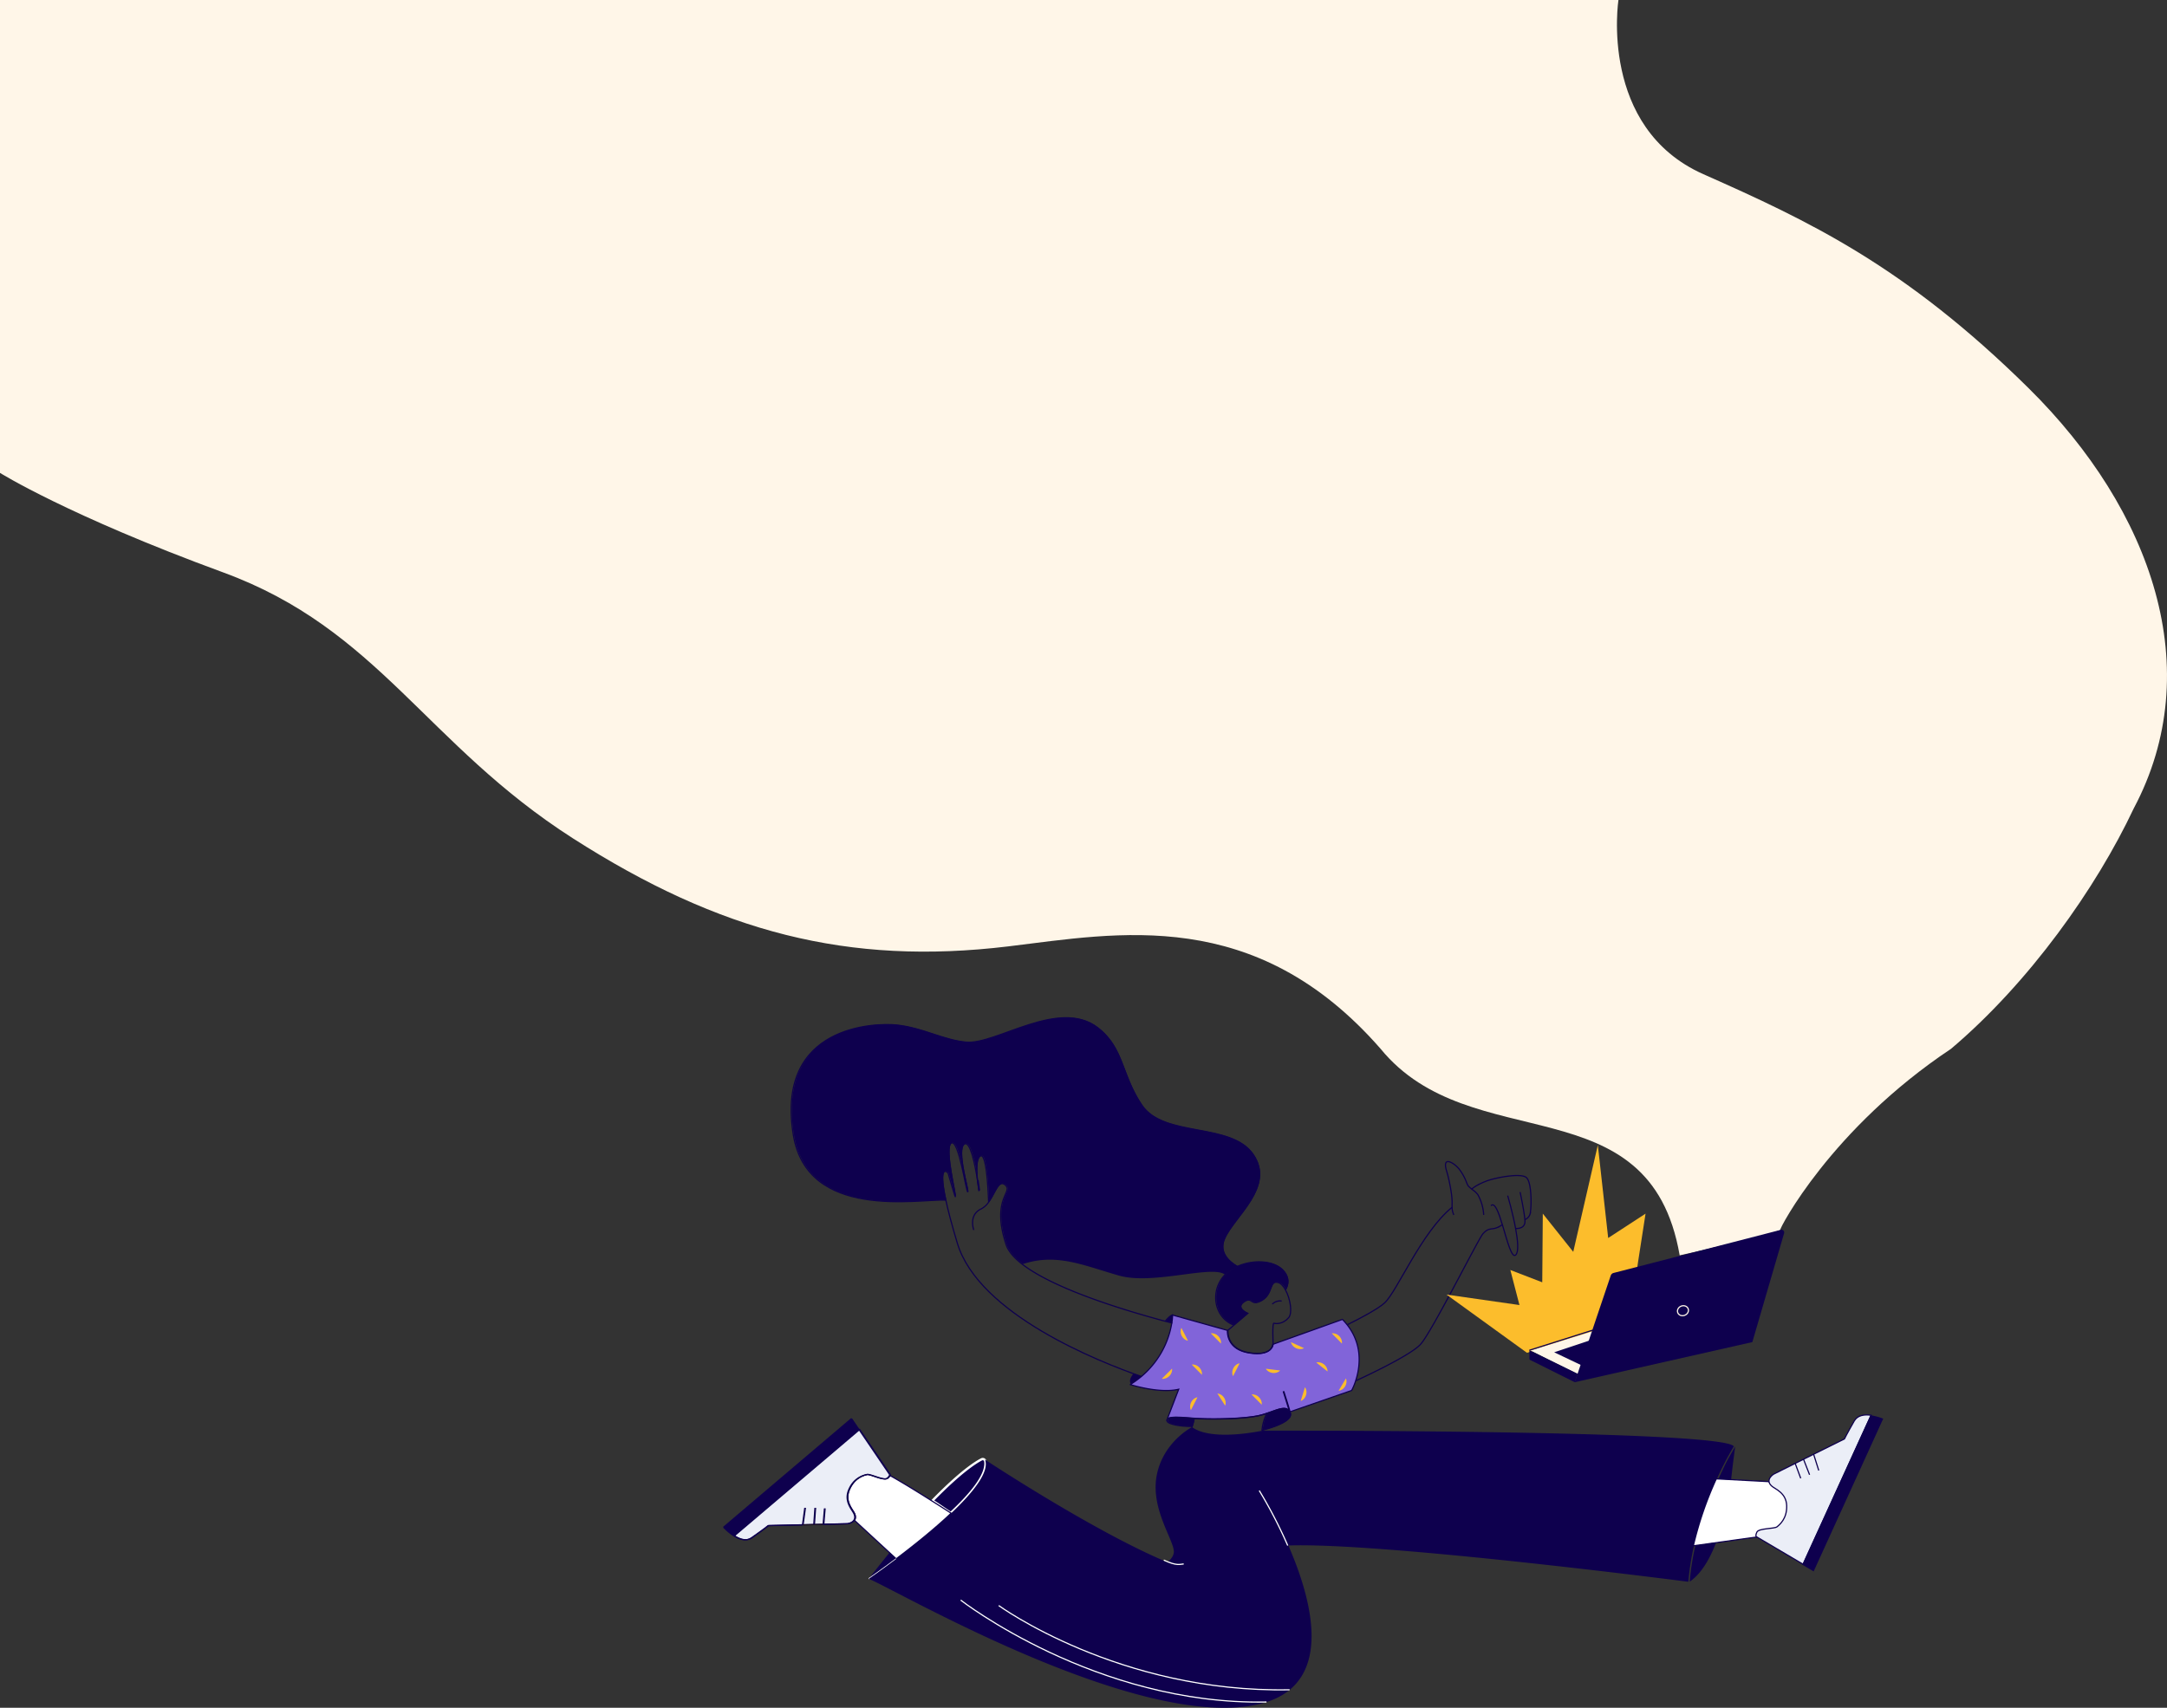 <svg xmlns="http://www.w3.org/2000/svg" viewBox="0 0 1851.75 1459.72">
  <rect x="0" y="0" width="1851.75" height="1459.72" fill="#333333" stroke="none"/>
  <defs>
    <style>
      .cls-1, .cls-14 {
        fill: #fff6e8;
      }

      .cls-2, .cls-3, .cls-8 {
        fill: #0e004e;
      }

      .cls-10, .cls-3, .cls-8 {
        stroke: #fff;
      }

      .cls-10, .cls-11, .cls-12, .cls-14, .cls-15, .cls-3, .cls-4, .cls-6, .cls-7, .cls-8, .cls-9 {
        stroke-miterlimit: 10;
      }

      .cls-3 {
        stroke-width: 2px;
      }

      .cls-4, .cls-5 {
        fill: #b57016;
      }

      .cls-11, .cls-14, .cls-4, .cls-6, .cls-7, .cls-9 {
        stroke: #0e004e;
      }

      .cls-6 {
        fill: #fff;
      }

      .cls-7 {
        fill: #ebeef7;
      }

      .cls-9 {
        fill: #8164d9;
      }

      .cls-10, .cls-11, .cls-12, .cls-15 {
        fill: none;
      }

      .cls-12 {
        stroke: #1b1023;
      }

      .cls-13 {
        fill: #fcbd2c;
      }

      .cls-15 {
        stroke: #fff6e8;
      }
    </style>
  </defs>
  <g id="Layer_2" data-name="Layer 2">
    <g id="pc-sky">
      <path id="Path_40" data-name="Path 40" class="cls-1" d="M1179.77,896.49c-107.2-122.73-224.61-98.85-318.2-87.56-136.44,16.44-246.29-11.86-372.06-92.4S323.57,538,190.73,489.28,0,404.2,0,404.2V0H1383s-16.93,109.18,72.6,148.9,171.94,78.24,277.86,182.87S1886.34,572.55,1823.32,691c-32,68-89.18,148.83-156.13,205.49C1564.32,965,1520.43,1050.56,1521.32,1051c2.3,1.11-44.79,12.93-86,22C1409.63,924.6,1257.22,991.17,1179.77,896.49Z"/>
    </g>
    <g id="Jente">
      <g>
        <path class="cls-2" d="M1021,1212.16c-11.06-.83-20.06-1.71-22.52.52l-.66,1.71c.23,2.75,11.06,4.72,20,4.77h1.43l.12-.34A38.63,38.63,0,0,0,1021,1212.16Z"/>
        <path class="cls-2" d="M968.7,1173.92c-5.58,6.86-1.89,9.3-1.89,9.3a81,81,0,0,0,9.24-6.69C973.84,1175.76,971.37,1174.89,968.7,1173.92Z"/>
        <path class="cls-3" d="M838.79,1247.37c-5,2.53-17.95,10.66-42,35.34,5.4,3.37,11.16,7.6,15.69,10.48,17.63-16.41,31.18-32.94,29.5-44.13A2.23,2.23,0,0,0,838.79,1247.37Z"/>
        <path class="cls-4" d="M835.82,1008.75c.49,4.47,1.11,8.08,1.24,8.76C837,1016.86,836.54,1013.39,835.82,1008.75Z"/>
        <path class="cls-2" d="M1482.76,1236.27s-3.62,27-3.87,33.3-13.94,2.3-13.94,2.3,8.5-19.59,12.78-26.72C1481.21,1239.35,1482.76,1236.27,1482.76,1236.27Z"/>
        <path class="cls-2" d="M1047.07,1089.74c-12.9,13.56-9.16,36.53,7.88,42.83l11.9-10.12s-11-4.38-3.38-9.7,5.28,4.38,15.22-1.23,6.21-17.56,14.06-15.39c2.32.64,4.49,3,6.25,6.27,2.2-3.78,3.74-9.59-1.35-15.86-7.51-9.24-25.61-10.49-39.8-4.15a38.82,38.82,0,0,0-5.71,3.1A29.05,29.05,0,0,0,1047.07,1089.74Z"/>
        <path class="cls-2" d="M810.73,1002.78c6,21.2,6.08,20,6.08,20,1.16,0-9.74-42.3-3.38-45.85s12.73,42,14,41.67-10-36.49-2.82-40.82c5.09-3.07,9.22,18.29,11.18,30.93-.51-4.79-.86-10.58-.25-14.88.42-2.92,1.27-5.14,2.83-5.89,5-2.39,6.51,27.58,6.92,39.5,5.83-8,8.45-19.47,14.13-14.74,7.41,6.18-12.16,11.17.75,50.85,1.88,5.78,6.81,11.46,13.88,16.92,28.91-9.55,51.68,1.13,82.1,9.83,29.4,8.4,80.58-9.64,90.89-.6a29.05,29.05,0,0,1,5.07-4.25,38.82,38.82,0,0,1,5.71-3.1c-7.49-4.37-16-12.22-10.82-23.88,8.55-19.2,43.3-44.31,24.23-71.94s-76-14-95-42c-17.55-25.85-15.35-49-37.83-66.29-33-25.38-86.7,14.73-112.17,12.42-19.7-1.78-36.66-12.1-59.28-14.64-17.53-2-104-.57-88.45,94.07,12,72.74,105.66,54.72,130.23,55.54C801.72,993.41,810.48,1001.9,810.73,1002.78Z"/>
        <path class="cls-5" d="M1103.12,1207.7c.06,0,0-.41-.2-1.11l-.22.07A8.34,8.34,0,0,1,1103.12,1207.7Z"/>
        <polygon class="cls-6" points="1467.15 1264.08 1511.14 1266.41 1537.45 1281.25 1523.54 1311.63 1500.86 1313.81 1447.54 1321.21 1437.63 1315.51 1463.72 1263.93 1467.15 1264.08"/>
        <path class="cls-2" d="M1083,1208a40.75,40.75,0,0,0-4.08,14.51c5.64-1.39,26.71-7.15,24.16-14.82a8.34,8.34,0,0,0-.42-1C1099.91,1200.94,1092.51,1204.89,1083,1208Z"/>
        <path class="cls-2" d="M1003,1123.79c-1.76.09-4.12,2.17-6.77,5.46l6,1.6A50.12,50.12,0,0,0,1003,1123.79Z"/>
        <path class="cls-2" d="M1448.7,1321.21a220.69,220.69,0,0,0-4.83,30.74c9.73-6.63,17.09-19.14,22.63-33.55l-17.8,2.8Z"/>
        <path class="cls-7" d="M1584.5,1214.57c-6.83,12-8.39,15.36-8.39,15.36L1549.78,1243l4.39,13.9-4.39-13.9-8.63,4.29,5.17,13.27-5.17-13.27-7.13,3.55,4.74,12.74-4.74-12.74L1515.7,1260s-7.73,4.67-1.87,10.1c2.89,2.69,12.51,5.69,12.92,16.82s-6.11,16.4-8.29,18.15-15.61,1.12-17.17,4.52-.41,3.92-.41,3.92l39.85,23.51,58.15-127.36C1593.06,1208.89,1587.3,1209.68,1584.5,1214.57Z"/>
        <path class="cls-6" d="M812.77,1293.42c-4.45-2.87-9.54-6.14-14.85-9.5-12.87-8.17-27.14-17-37.39-22.68a7.73,7.73,0,0,1-2,2.25c-2.86,2.43-14.76-3.86-17.46-3.2s-10.87,2.66-15.24,12.94,3,17.1,4.51,20.76c1,2.47.66,4.22-.23,5.46l30,27.67,5.74,5.28C779.86,1321.83,797.79,1307.61,812.77,1293.42Z"/>
        <path class="cls-7" d="M730.37,1294c-1.48-3.66-8.9-10.47-4.51-20.76s12.52-12.28,15.24-12.94,14.6,5.63,17.46,3.2a7.73,7.73,0,0,0,2-2.25c.37-.79.08-1.13.08-1.13l-26-38.29h0l-107,90.86h0c4.94,3.17,10.49,4.91,15.11,1.65,11.29-7.95,14.15-10.37,14.15-10.37l29.42-.69,9.64-.23h0l1-14.24-1,14.24,8-.19,1.15-13.58-1.15,13.58h0l20.48-.48s4-.43,5.77-2.92C731,1298.21,731.36,1296.46,730.37,1294Zm-44.09,9.28,2-14.48Z"/>
        <path class="cls-2" d="M760.11,1327.12q-8.37,10.26-17.74,22.32c.48-.33,10.24-7.06,23.48-17Z"/>
        <path class="cls-8" d="M742.37,1349.44c.48-.33,10.24-7.06,23.48-17"/>
        <path class="cls-2" d="M1447.54,1321.2a301.93,301.93,0,0,1,19.61-57.12,268.21,268.21,0,0,1,14.45-27.81c-9-13-336-13.46-397.85-13.42h-4.82l-.17.05c-29.32,5.66-50.31,4.06-59.86-2.9l-.29-.22c-10.4,5.88-25.29,19-29.86,39.79-6.64,30.15,15.71,58.12,14.27,67.72-.48,3.15-2.71,5.82-5.49,8-62.52-26-155.85-87.68-155.85-87.68,4.09,10.31-10.08,28-28.91,45.86-15,14.19-32.91,28.41-46.92,39-13.24,10-23,16.71-23.48,17h0c26.86,11.42,230.73,130.31,332.67,107.33,65.82-14.83,47.3-86.71,25.9-135.78a393.54,393.54,0,0,0-24.34-47,393.54,393.54,0,0,1,24.34,47c80.31-2.87,341.78,31,341.78,31a219.21,219.21,0,0,1,4.83-30.74Zm-450,14c14.1,4.52,11.59,2.21,14.48,2.09C1009.12,1337.45,1011.63,1339.76,997.53,1335.24Z"/>
        <path class="cls-9" d="M1096.53,1189.27s4.37,13.52,5.4,17.52l-.23.07c-2.79-5.72-10.18-1.77-19.66,1.35a62.5,62.5,0,0,1-7.19,2c-14.08,2.86-41.43,3.19-54.74,2.2H1020c-11.07-.83-20.06-1.71-22.52.52l9.75-25.47c-16.51,3.95-41.39-4-41.39-4a80.12,80.12,0,0,0,9.24-6.69,75.66,75.66,0,0,0,26.21-45.68,48.28,48.28,0,0,0,.72-7.06l46.86,13.11v.12h0c-.12,1.59-.57,16.07,18.26,19.13a45.1,45.1,0,0,0,5.42.58c14.55.65,15-7.8,15-7.85l59.58-21.34a53.31,53.31,0,0,1,4,4.54c14,17.76,10.8,37.24,7.28,48a50.12,50.12,0,0,1-3.39,8.18l-53,18.37Z"/>
      </g>
      <path class="cls-10" d="M820.9,1367.69s115.57,90,261.34,87.11"/>
      <path class="cls-10" d="M853.42,1372.34s102.79,74.91,248.56,72"/>
    </g>
    <g id="Jente-outline">
      <g>
        <path class="cls-11" d="M1018.7,1219.25h-1.43c-9,0-19.79-2-20-4.76a2,2,0,0,1,.65-1.72c2.46-2.23,11.46-1.35,22.52-.51h.14c13.32,1,40.67.66,54.75-2.2a62.5,62.5,0,0,0,7.19-2c9.47-3.12,16.87-7.07,19.66-1.35a8.34,8.34,0,0,1,.42,1c2.55,7.67-18.52,13.43-24.16,14.82"/>
        <path class="cls-11" d="M1020.45,1212.26h0a38.74,38.74,0,0,1-1.61,6.65l-.12.34-.13.34c-.06.17-.13.33-.2.49"/>
        <path class="cls-11" d="M1078.4,1222.93h0a2.72,2.72,0,0,1,0-.31,40.75,40.75,0,0,1,4.08-14.51"/>
        <path class="cls-11" d="M1097,1189.17s6,18.64,5.59,18.62"/>
        <path class="cls-10" d="M1076.06,1274.07a393.54,393.54,0,0,1,24.34,47"/>
        <path class="cls-10" d="M994.49,1333.51c11.09,5.14,13.61,3.57,17,3.28"/>
        <path class="cls-11" d="M1002.45,1123.88c-1.76.09-4.12,2.17-6.77,5.46"/>
        <g>
          <path class="cls-2" d="M734,1221.91l-107,90.86-.06,0a52.13,52.13,0,0,1-8.6-7.26l0,0,109.32-92.85h0l6.16,9.08Z"/>
          <g>
            <line class="cls-11" x1="733.92" y1="1221.75" x2="626.89" y2="1312.66"/>
            <line class="cls-11" x1="727.64" y1="1212.51" x2="618.28" y2="1305.39"/>
            <line class="cls-12" x1="703.36" y1="1302.94" x2="695.39" y2="1303.13"/>
            <line class="cls-11" x1="733.92" y1="1221.75" x2="727.64" y2="1212.51"/>
            <path class="cls-11" d="M626.89,1312.66a52.26,52.26,0,0,1-8.61-7.27"/>
            <path class="cls-11" d="M733.92,1221.75l.12.16,26,38.29s.29.34-.08,1.13a7.73,7.73,0,0,1-2,2.25c-2.86,2.43-14.76-3.86-17.46-3.2s-10.87,2.66-15.24,12.94,3,17.1,4.51,20.76c1,2.47.66,4.22-.23,5.46-1.78,2.49-5.77,2.92-5.77,2.92l-20.48.48"/>
            <line class="cls-12" x1="695.39" y1="1303.13" x2="685.75" y2="1303.36"/>
            <path class="cls-11" d="M685.75,1303.36l-29.42.69s-2.86,2.42-14.15,10.37c-4.62,3.26-10.17,1.52-15.11-1.65l-.18-.12"/>
            <line class="cls-11" x1="685.75" y1="1303.36" x2="687.7" y2="1288.88"/>
            <line class="cls-11" x1="695.39" y1="1303.13" x2="696.37" y2="1288.89"/>
            <line class="cls-11" x1="703.36" y1="1302.94" x2="704.51" y2="1289.36"/>
          </g>
        </g>
        <path class="cls-2" d="M1087.83,1114.8a8.88,8.88,0,0,1,7-2.29.51.51,0,0,0,.5-.5.52.52,0,0,0-.5-.5,9.79,9.79,0,0,0-7.67,2.58c-.47.44.23,1.15.7.71Z"/>
        <path class="cls-2" d="M1540.18,1337.48l9.62,5.69,59.46-130.57a51.76,51.76,0,0,0-10.87-2.92Z"/>
        <g>
          <path class="cls-11" d="M1101.15,1126.34c-4.9,5.6-10.9,5.3-12.52,4.66s-.69,18-.69,18-.44,10.51-20.38,7.27c-18.82-3.06-18.37-17.54-18.26-19.12v0l.22-.29,4.89-4.16,11.9-10.12s-11-4.38-3.38-9.7,5.28,4.38,15.22-1.23,6.21-17.56,14.06-15.39c2.32.64,4.49,3,6.25,6.27C1102.66,1110.16,1104.61,1122.4,1101.15,1126.34Z"/>
          <path class="cls-11" d="M1054.42,1132.66c-17-6.3-20.78-29.27-7.88-42.83a29.05,29.05,0,0,1,5.07-4.25,38.82,38.82,0,0,1,5.71-3.1c14.19-6.34,32.29-5.09,39.8,4.15,5.09,6.27,3.55,12.08,1.35,15.86"/>
          <path class="cls-11" d="M808.18,1025.75c-24.57-.82-118.26,17.2-130.23-55.54-15.56-94.64,70.92-96,88.45-94.07C789,878.68,806,889,825.68,890.78c25.47,2.31,79.15-37.8,112.17-12.42,22.48,17.29,20.28,40.44,37.83,66.29,19,28,76,14.38,95.05,42s-15.68,52.74-24.22,71.94c-5.2,11.66,3.32,19.51,10.81,23.88"/>
          <path class="cls-11" d="M1158.81,1180.13c15.11-7,47.8-22.77,55.28-31.29,9.8-11.19,49.13-89.67,53-94.13,4.9-5.6,7.37-3.54,11.86-5.28a32.06,32.06,0,0,0,4.83-2.56"/>
          <path class="cls-11" d="M1151.53,1132.18c10.28-5,26-13.38,31.57-18.45,10.83-9.9,31.49-60.55,57.7-81.76"/>
          <path class="cls-11" d="M1001.73,1130.94c-36.5-9.53-99.67-28.27-128.18-50.34-7.07-5.46-12-11.14-13.88-16.92-12.91-39.68,6.66-44.67-.75-50.85-5.68-4.73-8.3,6.75-14.13,14.74a17.87,17.87,0,0,1-6.43,5.78c-11,5.25-6.25,18-6.25,18"/>
          <path class="cls-11" d="M836.53,1017.6c-.08-.65-.52-4.12-1.24-8.76-2-12.64-6.09-34-11.18-30.93-7.17,4.33,4.12,40.52,2.82,40.82s-7.69-45.21-14-41.67,4.54,45.9,3.38,45.85c0,0,0,1.16-6.08-20-.25-.88-9-9.37-2,22.88,1.91,8.86,5,20.77,9.81,36.76,18.26,60.87,121.07,101.46,157.53,114.11"/>
          <path class="cls-11" d="M1267.86,1038.46a40.17,40.17,0,0,0-5.08-17.45c-2.35-2.77-3.1-3-5.23-4.69-.64-.52-1.4-1.17-2.36-2.06-2.17-2-1.86-6.06-7.78-14.29-3.93-5.48-15.66-13.2-11.24,1,2.07,6.7,4.51,19.09,4.68,25.53.05,2.24-.07,3.9,0,5.43a15,15,0,0,0,1.48,6.51"/>
          <path class="cls-11" d="M844.79,1027.57c-.41-11.91-1.94-41.89-6.92-39.49-1.55.74-2.41,3-2.83,5.88-.61,4.3-.25,10.09.25,14.88.49,4.48,1.12,8.09,1.24,8.77a.66.66,0,0,0,0,.11"/>
          <path class="cls-11" d="M1295.13,1050.1c4.28,0,7.23-1.27,7.9-4.87a12,12,0,0,0,0-2.74c-.55-7.21-4.08-23.56-4.08-23.56"/>
          <path class="cls-11" d="M1288.36,1021.94s4.26,14.54,6.77,28.16c1.9,10.27,2.79,20,.1,22.58-3.46,3.34-7.37-12.46-11.41-25.81-3.22-10.65-6.55-19.74-9.8-16.27"/>
          <path class="cls-11" d="M1257.55,1016.32c2.44-1.78,4.65-3.64,12.22-6.64s29.35-7.22,34.4-3.31,4.61,26.95,3.24,31.54a7.6,7.6,0,0,1-4.37,4.58"/>
        </g>
      </g>
      <g>
        <path class="cls-13" d="M1009.55,1135c-2.16,4.27.89,10.22,5.6,11"/>
        <path class="cls-13" d="M992.79,1178.51c4.72.75,9.46-4,8.74-8.67"/>
        <path class="cls-13" d="M1043.31,1148.42c.76-4.72-4-9.46-8.67-8.74"/>
        <path class="cls-13" d="M1023.29,1194.32c-4.72.74-7.77,6.68-5.63,11"/>
        <path class="cls-13" d="M1046.94,1201.49c1.73-4.46-1.89-10.08-6.65-10.36"/>
        <path class="cls-13" d="M1059.3,1165.28c-4.72.74-7.77,6.68-5.63,11"/>
        <path class="cls-13" d="M1078.16,1200.69c.75-4.72-4-9.46-8.68-8.74"/>
        <path class="cls-13" d="M1027.05,1175.13c.75-4.71-3.95-9.45-8.67-8.74"/>
        <path class="cls-13" d="M1081.7,1169.92c2.32,4.17,9,5,12.22,1.51"/>
        <path class="cls-13" d="M1111.5,1197.5c4.51-1.56,6.47-8,3.6-11.77"/>
        <path class="cls-13" d="M1134.4,1172.28c.19-4.78-5-8.93-9.64-7.67"/>
        <path class="cls-13" d="M1143.85,1188.77c4.75-.46,8.16-6.2,6.28-10.59"/>
        <path class="cls-13" d="M1103.13,1147.21c1,4.68,7,7.46,11.2,5.13"/>
        <path class="cls-13" d="M1146.68,1148.42c.76-4.72-3.94-9.46-8.67-8.74"/>
      </g>
    </g>
    <g id="Boom">
      <polygon class="cls-13" points="1399.71 1078.97 1406.16 1037.37 1374.23 1058.17 1365.38 978.75 1344.38 1070.01 1318.36 1037.37 1317.89 1096.05 1290.62 1085.54 1298.41 1115.49 1236.07 1106.56 1304.85 1156.33 1392.6 1128.89 1399.71 1078.97"/>
    </g>
    <g id="pc">
      <polygon class="cls-1" points="1362.07 1137.62 1349.11 1175.05 1307.94 1154.37 1362.07 1137.62"/>
      <path class="cls-2" d="M1521.73,1051.22l-142.9,36.84a3.47,3.47,0,0,0-2.43,2.26l-30.76,91.13,151.77-34.29,27.14-93.05A2.32,2.32,0,0,0,1521.73,1051.22Z"/>
      <path class="cls-2" d="M1348.09,1174.19l-41.17-20.06v7.32a1.15,1.15,0,0,0,.65,1l38.07,19"/>
      <line class="cls-14" x1="1306.92" y1="1154.13" x2="1361.05" y2="1136.95"/>
      <polyline class="cls-2" points="1359.45 1145.42 1328.09 1155.88 1352.48 1167.49 1359.84 1144.18"/>
      <g id="Layer_5" data-name="Layer 5">
        <ellipse class="cls-15" cx="1438.16" cy="1120.22" rx="4.76" ry="4.2" transform="translate(-302.22 577.74) rotate(-20.6)"/>
      </g>
    </g>
  </g>
</svg>

